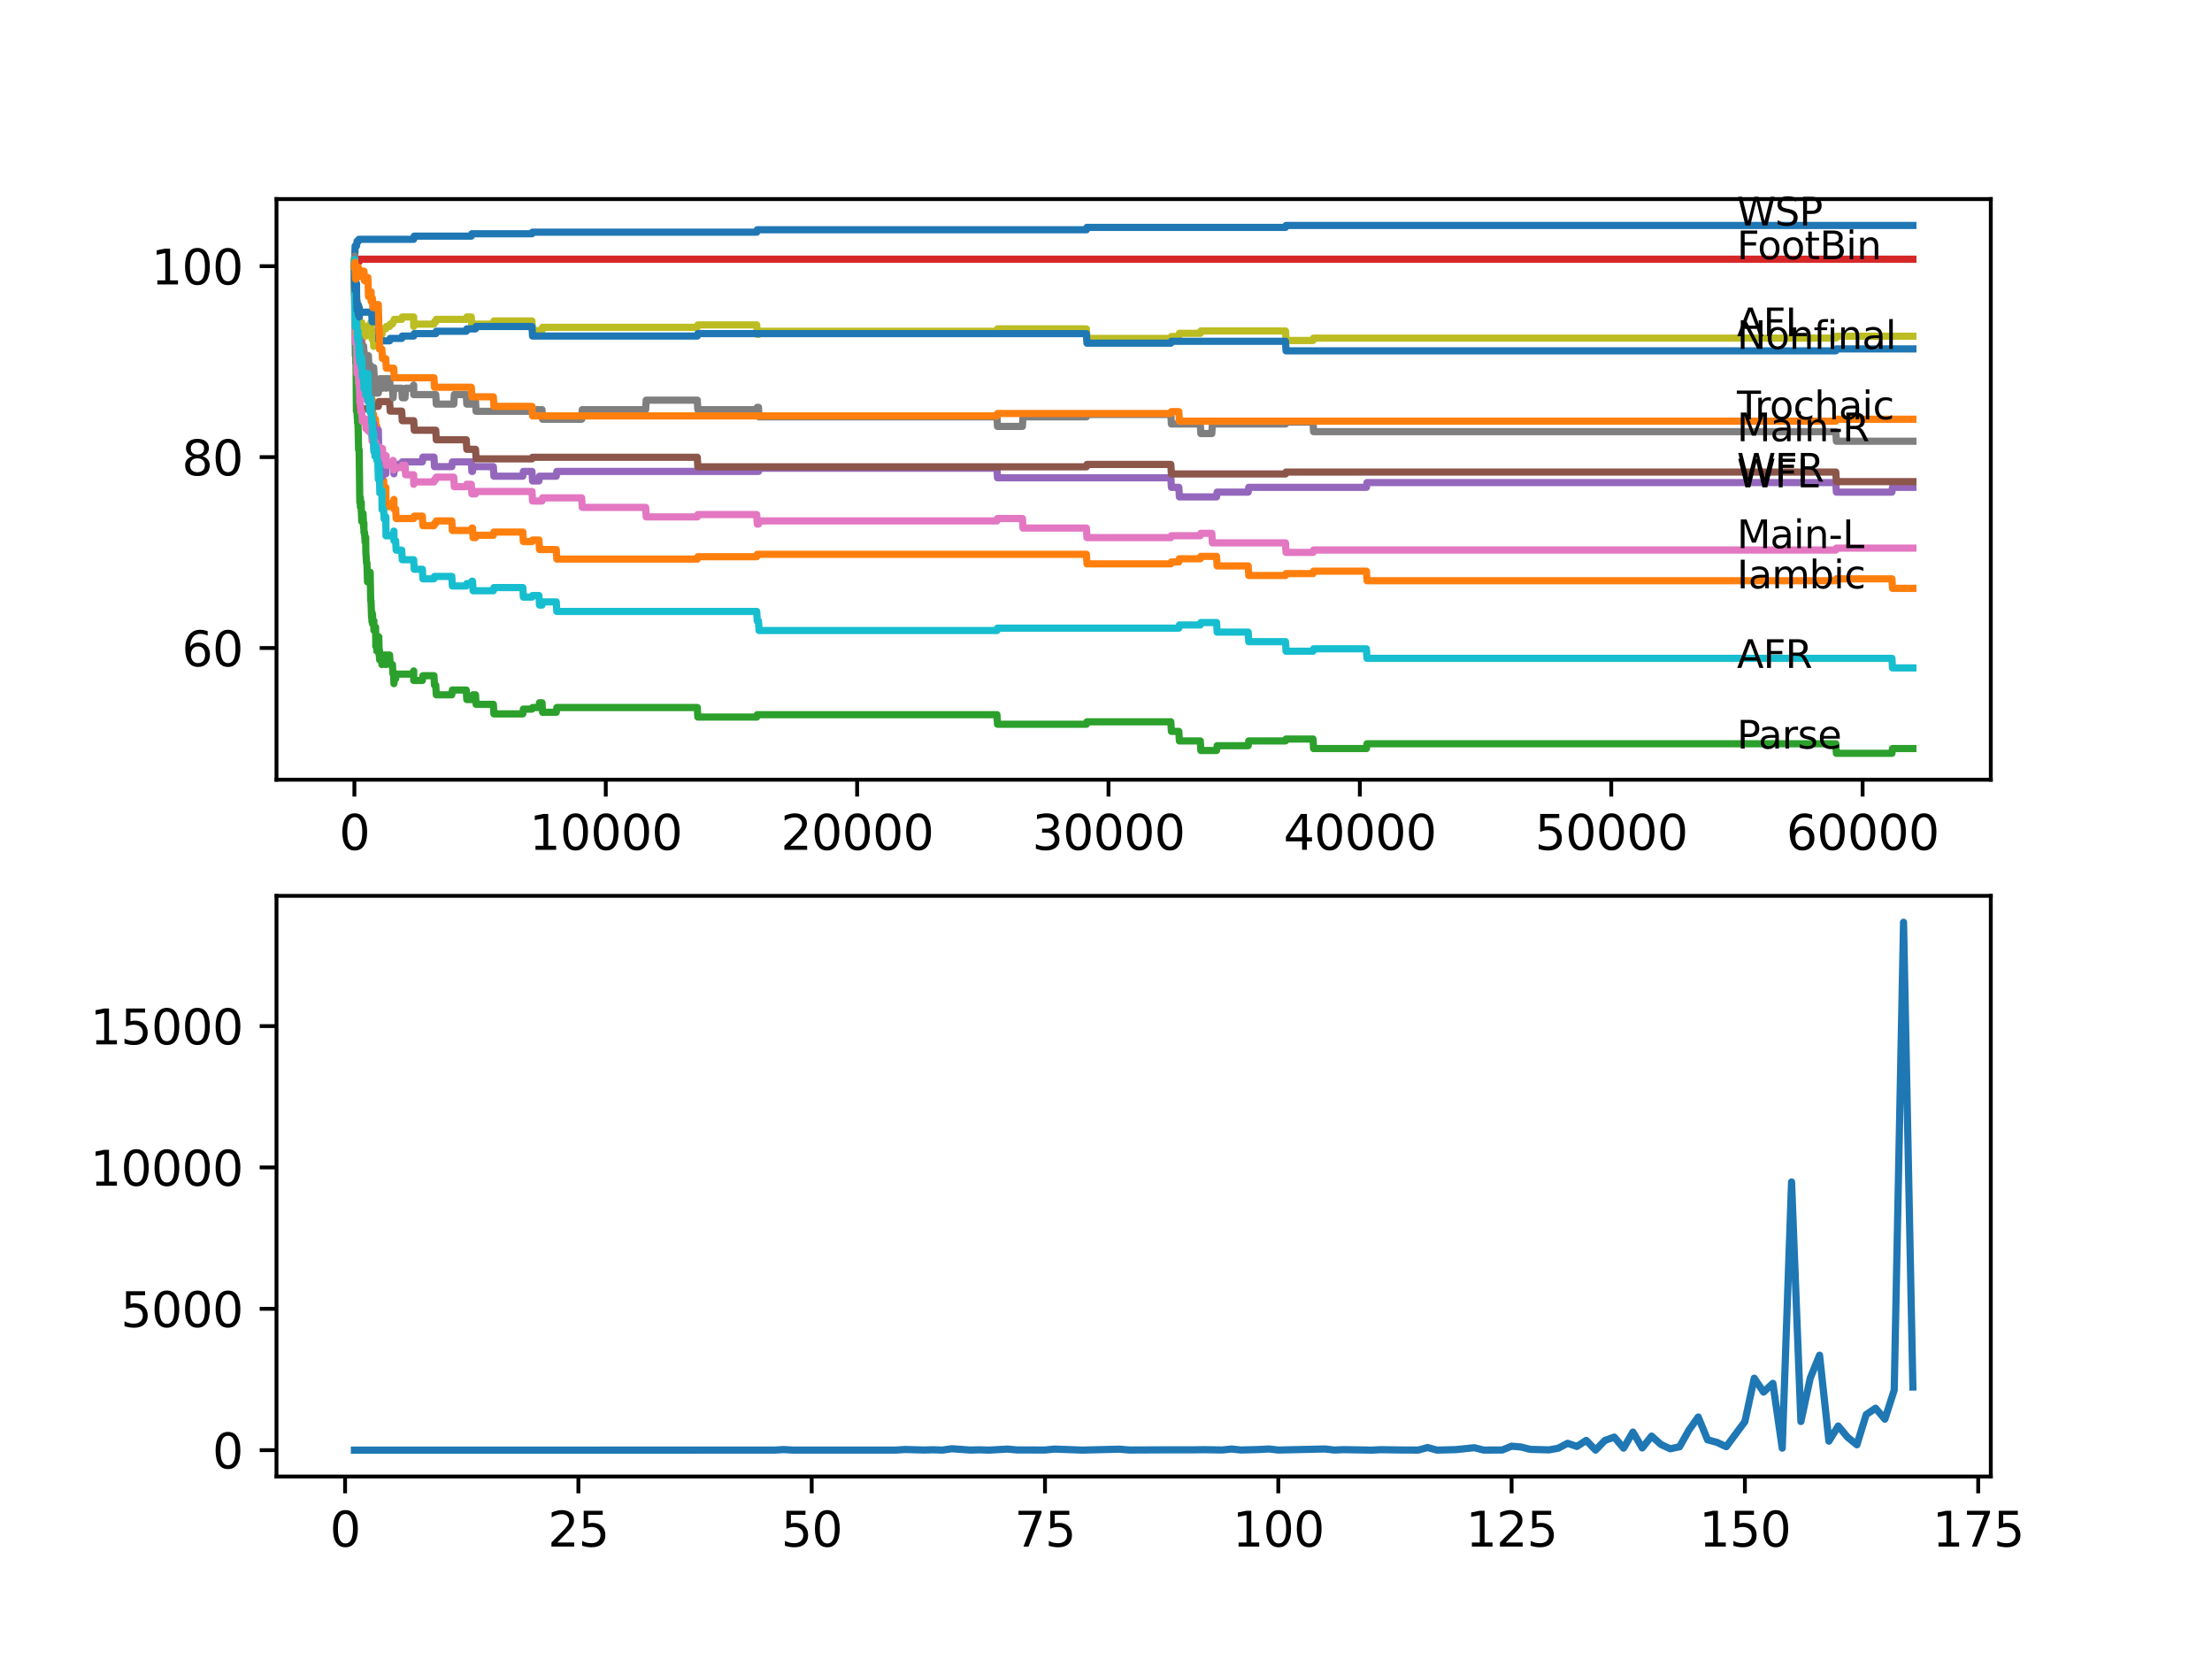 <?xml version="1.0" encoding="utf-8" standalone="no"?>
<!DOCTYPE svg PUBLIC "-//W3C//DTD SVG 1.1//EN"
  "http://www.w3.org/Graphics/SVG/1.1/DTD/svg11.dtd">
<svg xmlns:xlink="http://www.w3.org/1999/xlink" width="460.8pt" height="345.6pt" viewBox="0 0 460.8 345.6" xmlns="http://www.w3.org/2000/svg" version="1.1">
 <defs>
  <style type="text/css">*{stroke-linejoin: round; stroke-linecap: butt}</style>
 </defs>
 <g id="figure_1">
  <g id="patch_1">
   <path d="M 0 345.6 
L 460.8 345.6 
L 460.8 0 
L 0 0 
z
" style="fill: #ffffff"/>
  </g>
  <g id="axes_1">
   <g id="patch_2">
    <path d="M 57.6 162.432 
L 414.72 162.432 
L 414.72 41.472 
L 57.6 41.472 
z
" style="fill: #ffffff"/>
   </g>
   <g id="matplotlib.axis_1">
    <g id="xtick_1">
     <g id="line2d_1">
      <defs>
       <path id="me4c72f4f30" d="M 0 0 
L 0 3.5 
" style="stroke: #000000; stroke-width: 0.8"/>
      </defs>
      <g>
       <use xlink:href="#me4c72f4f30" x="73.827" y="162.432" style="stroke: #000000; stroke-width: 0.8"/>
      </g>
     </g>
     <g id="text_1">
      <!-- 0 -->
      <g transform="translate(70.646 177.03)scale(0.1 -0.1)">
       <defs>
        <path id="DejaVuSans-30" d="M 2034 4250 
Q 1547 4250 1301 3770 
Q 1056 3291 1056 2328 
Q 1056 1369 1301 889 
Q 1547 409 2034 409 
Q 2525 409 2770 889 
Q 3016 1369 3016 2328 
Q 3016 3291 2770 3770 
Q 2525 4250 2034 4250 
z
M 2034 4750 
Q 2819 4750 3233 4129 
Q 3647 3509 3647 2328 
Q 3647 1150 3233 529 
Q 2819 -91 2034 -91 
Q 1250 -91 836 529 
Q 422 1150 422 2328 
Q 422 3509 836 4129 
Q 1250 4750 2034 4750 
z
" transform="scale(0.016)"/>
       </defs>
       <use xlink:href="#DejaVuSans-30"/>
      </g>
     </g>
    </g>
    <g id="xtick_2">
     <g id="line2d_2">
      <g>
       <use xlink:href="#me4c72f4f30" x="126.192" y="162.432" style="stroke: #000000; stroke-width: 0.8"/>
      </g>
     </g>
     <g id="text_2">
      <!-- 10000 -->
      <g transform="translate(110.286 177.03)scale(0.1 -0.1)">
       <defs>
        <path id="DejaVuSans-31" d="M 794 531 
L 1825 531 
L 1825 4091 
L 703 3866 
L 703 4441 
L 1819 4666 
L 2450 4666 
L 2450 531 
L 3481 531 
L 3481 0 
L 794 0 
L 794 531 
z
" transform="scale(0.016)"/>
       </defs>
       <use xlink:href="#DejaVuSans-31"/>
       <use xlink:href="#DejaVuSans-30" x="63.623"/>
       <use xlink:href="#DejaVuSans-30" x="127.246"/>
       <use xlink:href="#DejaVuSans-30" x="190.869"/>
       <use xlink:href="#DejaVuSans-30" x="254.492"/>
      </g>
     </g>
    </g>
    <g id="xtick_3">
     <g id="line2d_3">
      <g>
       <use xlink:href="#me4c72f4f30" x="178.556" y="162.432" style="stroke: #000000; stroke-width: 0.8"/>
      </g>
     </g>
     <g id="text_3">
      <!-- 20000 -->
      <g transform="translate(162.65 177.03)scale(0.1 -0.1)">
       <defs>
        <path id="DejaVuSans-32" d="M 1228 531 
L 3431 531 
L 3431 0 
L 469 0 
L 469 531 
Q 828 903 1448 1529 
Q 2069 2156 2228 2338 
Q 2531 2678 2651 2914 
Q 2772 3150 2772 3378 
Q 2772 3750 2511 3984 
Q 2250 4219 1831 4219 
Q 1534 4219 1204 4116 
Q 875 4013 500 3803 
L 500 4441 
Q 881 4594 1212 4672 
Q 1544 4750 1819 4750 
Q 2544 4750 2975 4387 
Q 3406 4025 3406 3419 
Q 3406 3131 3298 2873 
Q 3191 2616 2906 2266 
Q 2828 2175 2409 1742 
Q 1991 1309 1228 531 
z
" transform="scale(0.016)"/>
       </defs>
       <use xlink:href="#DejaVuSans-32"/>
       <use xlink:href="#DejaVuSans-30" x="63.623"/>
       <use xlink:href="#DejaVuSans-30" x="127.246"/>
       <use xlink:href="#DejaVuSans-30" x="190.869"/>
       <use xlink:href="#DejaVuSans-30" x="254.492"/>
      </g>
     </g>
    </g>
    <g id="xtick_4">
     <g id="line2d_4">
      <g>
       <use xlink:href="#me4c72f4f30" x="230.921" y="162.432" style="stroke: #000000; stroke-width: 0.8"/>
      </g>
     </g>
     <g id="text_4">
      <!-- 30000 -->
      <g transform="translate(215.015 177.03)scale(0.1 -0.1)">
       <defs>
        <path id="DejaVuSans-33" d="M 2597 2516 
Q 3050 2419 3304 2112 
Q 3559 1806 3559 1356 
Q 3559 666 3084 287 
Q 2609 -91 1734 -91 
Q 1441 -91 1130 -33 
Q 819 25 488 141 
L 488 750 
Q 750 597 1062 519 
Q 1375 441 1716 441 
Q 2309 441 2620 675 
Q 2931 909 2931 1356 
Q 2931 1769 2642 2001 
Q 2353 2234 1838 2234 
L 1294 2234 
L 1294 2753 
L 1863 2753 
Q 2328 2753 2575 2939 
Q 2822 3125 2822 3475 
Q 2822 3834 2567 4026 
Q 2313 4219 1838 4219 
Q 1578 4219 1281 4162 
Q 984 4106 628 3988 
L 628 4550 
Q 988 4650 1302 4700 
Q 1616 4750 1894 4750 
Q 2613 4750 3031 4423 
Q 3450 4097 3450 3541 
Q 3450 3153 3228 2886 
Q 3006 2619 2597 2516 
z
" transform="scale(0.016)"/>
       </defs>
       <use xlink:href="#DejaVuSans-33"/>
       <use xlink:href="#DejaVuSans-30" x="63.623"/>
       <use xlink:href="#DejaVuSans-30" x="127.246"/>
       <use xlink:href="#DejaVuSans-30" x="190.869"/>
       <use xlink:href="#DejaVuSans-30" x="254.492"/>
      </g>
     </g>
    </g>
    <g id="xtick_5">
     <g id="line2d_5">
      <g>
       <use xlink:href="#me4c72f4f30" x="283.285" y="162.432" style="stroke: #000000; stroke-width: 0.8"/>
      </g>
     </g>
     <g id="text_5">
      <!-- 40000 -->
      <g transform="translate(267.379 177.03)scale(0.1 -0.1)">
       <defs>
        <path id="DejaVuSans-34" d="M 2419 4116 
L 825 1625 
L 2419 1625 
L 2419 4116 
z
M 2253 4666 
L 3047 4666 
L 3047 1625 
L 3713 1625 
L 3713 1100 
L 3047 1100 
L 3047 0 
L 2419 0 
L 2419 1100 
L 313 1100 
L 313 1709 
L 2253 4666 
z
" transform="scale(0.016)"/>
       </defs>
       <use xlink:href="#DejaVuSans-34"/>
       <use xlink:href="#DejaVuSans-30" x="63.623"/>
       <use xlink:href="#DejaVuSans-30" x="127.246"/>
       <use xlink:href="#DejaVuSans-30" x="190.869"/>
       <use xlink:href="#DejaVuSans-30" x="254.492"/>
      </g>
     </g>
    </g>
    <g id="xtick_6">
     <g id="line2d_6">
      <g>
       <use xlink:href="#me4c72f4f30" x="335.65" y="162.432" style="stroke: #000000; stroke-width: 0.8"/>
      </g>
     </g>
     <g id="text_6">
      <!-- 50000 -->
      <g transform="translate(319.744 177.03)scale(0.1 -0.1)">
       <defs>
        <path id="DejaVuSans-35" d="M 691 4666 
L 3169 4666 
L 3169 4134 
L 1269 4134 
L 1269 2991 
Q 1406 3038 1543 3061 
Q 1681 3084 1819 3084 
Q 2600 3084 3056 2656 
Q 3513 2228 3513 1497 
Q 3513 744 3044 326 
Q 2575 -91 1722 -91 
Q 1428 -91 1123 -41 
Q 819 9 494 109 
L 494 744 
Q 775 591 1075 516 
Q 1375 441 1709 441 
Q 2250 441 2565 725 
Q 2881 1009 2881 1497 
Q 2881 1984 2565 2268 
Q 2250 2553 1709 2553 
Q 1456 2553 1204 2497 
Q 953 2441 691 2322 
L 691 4666 
z
" transform="scale(0.016)"/>
       </defs>
       <use xlink:href="#DejaVuSans-35"/>
       <use xlink:href="#DejaVuSans-30" x="63.623"/>
       <use xlink:href="#DejaVuSans-30" x="127.246"/>
       <use xlink:href="#DejaVuSans-30" x="190.869"/>
       <use xlink:href="#DejaVuSans-30" x="254.492"/>
      </g>
     </g>
    </g>
    <g id="xtick_7">
     <g id="line2d_7">
      <g>
       <use xlink:href="#me4c72f4f30" x="388.014" y="162.432" style="stroke: #000000; stroke-width: 0.8"/>
      </g>
     </g>
     <g id="text_7">
      <!-- 60000 -->
      <g transform="translate(372.108 177.03)scale(0.1 -0.1)">
       <defs>
        <path id="DejaVuSans-36" d="M 2113 2584 
Q 1688 2584 1439 2293 
Q 1191 2003 1191 1497 
Q 1191 994 1439 701 
Q 1688 409 2113 409 
Q 2538 409 2786 701 
Q 3034 994 3034 1497 
Q 3034 2003 2786 2293 
Q 2538 2584 2113 2584 
z
M 3366 4563 
L 3366 3988 
Q 3128 4100 2886 4159 
Q 2644 4219 2406 4219 
Q 1781 4219 1451 3797 
Q 1122 3375 1075 2522 
Q 1259 2794 1537 2939 
Q 1816 3084 2150 3084 
Q 2853 3084 3261 2657 
Q 3669 2231 3669 1497 
Q 3669 778 3244 343 
Q 2819 -91 2113 -91 
Q 1303 -91 875 529 
Q 447 1150 447 2328 
Q 447 3434 972 4092 
Q 1497 4750 2381 4750 
Q 2619 4750 2861 4703 
Q 3103 4656 3366 4563 
z
" transform="scale(0.016)"/>
       </defs>
       <use xlink:href="#DejaVuSans-36"/>
       <use xlink:href="#DejaVuSans-30" x="63.623"/>
       <use xlink:href="#DejaVuSans-30" x="127.246"/>
       <use xlink:href="#DejaVuSans-30" x="190.869"/>
       <use xlink:href="#DejaVuSans-30" x="254.492"/>
      </g>
     </g>
    </g>
   </g>
   <g id="matplotlib.axis_2">
    <g id="ytick_1">
     <g id="line2d_8">
      <defs>
       <path id="m2aaf871d53" d="M 0 0 
L -3.5 0 
" style="stroke: #000000; stroke-width: 0.8"/>
      </defs>
      <g>
       <use xlink:href="#m2aaf871d53" x="57.6" y="134.994" style="stroke: #000000; stroke-width: 0.8"/>
      </g>
     </g>
     <g id="text_8">
      <!-- 60 -->
      <g transform="translate(37.875 138.793)scale(0.1 -0.1)">
       <use xlink:href="#DejaVuSans-36"/>
       <use xlink:href="#DejaVuSans-30" x="63.623"/>
      </g>
     </g>
    </g>
    <g id="ytick_2">
     <g id="line2d_9">
      <g>
       <use xlink:href="#m2aaf871d53" x="57.6" y="95.224" style="stroke: #000000; stroke-width: 0.8"/>
      </g>
     </g>
     <g id="text_9">
      <!-- 80 -->
      <g transform="translate(37.875 99.023)scale(0.1 -0.1)">
       <defs>
        <path id="DejaVuSans-38" d="M 2034 2216 
Q 1584 2216 1326 1975 
Q 1069 1734 1069 1313 
Q 1069 891 1326 650 
Q 1584 409 2034 409 
Q 2484 409 2743 651 
Q 3003 894 3003 1313 
Q 3003 1734 2745 1975 
Q 2488 2216 2034 2216 
z
M 1403 2484 
Q 997 2584 770 2862 
Q 544 3141 544 3541 
Q 544 4100 942 4425 
Q 1341 4750 2034 4750 
Q 2731 4750 3128 4425 
Q 3525 4100 3525 3541 
Q 3525 3141 3298 2862 
Q 3072 2584 2669 2484 
Q 3125 2378 3379 2068 
Q 3634 1759 3634 1313 
Q 3634 634 3220 271 
Q 2806 -91 2034 -91 
Q 1263 -91 848 271 
Q 434 634 434 1313 
Q 434 1759 690 2068 
Q 947 2378 1403 2484 
z
M 1172 3481 
Q 1172 3119 1398 2916 
Q 1625 2713 2034 2713 
Q 2441 2713 2670 2916 
Q 2900 3119 2900 3481 
Q 2900 3844 2670 4047 
Q 2441 4250 2034 4250 
Q 1625 4250 1398 4047 
Q 1172 3844 1172 3481 
z
" transform="scale(0.016)"/>
       </defs>
       <use xlink:href="#DejaVuSans-38"/>
       <use xlink:href="#DejaVuSans-30" x="63.623"/>
      </g>
     </g>
    </g>
    <g id="ytick_3">
     <g id="line2d_10">
      <g>
       <use xlink:href="#m2aaf871d53" x="57.6" y="55.454" style="stroke: #000000; stroke-width: 0.8"/>
      </g>
     </g>
     <g id="text_10">
      <!-- 100 -->
      <g transform="translate(31.512 59.254)scale(0.1 -0.1)">
       <use xlink:href="#DejaVuSans-31"/>
       <use xlink:href="#DejaVuSans-30" x="63.623"/>
       <use xlink:href="#DejaVuSans-30" x="127.246"/>
      </g>
     </g>
    </g>
   </g>
   <g id="line2d_11">
    <path d="M 73.833 55.454 
L 73.985 51.245 
L 74.267 51.245 
L 74.388 50.251 
L 74.66 50.251 
L 74.775 49.853 
L 86.175 49.853 
L 86.29 49.191 
L 98.182 49.191 
L 98.297 48.694 
L 110.823 48.694 
L 110.938 48.362 
L 157.637 48.362 
L 157.752 47.865 
L 226.318 47.865 
L 226.433 47.368 
L 267.791 47.368 
L 267.906 46.97 
L 398.487 46.97 
L 398.487 46.97 
" clip-path="url(#p2787cde328)" style="fill: none; stroke: #1f77b4; stroke-width: 1.5; stroke-linecap: square"/>
   </g>
   <g id="line2d_12">
    <path d="M 73.833 57.443 
L 73.838 57.443 
L 73.843 56.449 
L 73.906 61.519 
L 73.937 59.034 
L 73.969 59.034 
L 74 57.973 
L 74.006 59.962 
L 74.063 59.962 
L 74.178 63.939 
L 74.246 62.282 
L 74.252 64.27 
L 74.283 64.27 
L 74.309 64.27 
L 74.362 63.276 
L 74.367 65.264 
L 74.414 64.767 
L 74.44 64.767 
L 74.487 66.756 
L 74.55 65.761 
L 74.592 65.761 
L 74.686 69.241 
L 74.707 67.75 
L 74.833 67.75 
L 74.938 70.236 
L 74.943 69.738 
L 74.969 69.076 
L 74.974 71.064 
L 75.042 71.064 
L 75.069 71.064 
L 75.184 70.07 
L 75.194 70.07 
L 75.262 72.058 
L 75.304 70.07 
L 75.362 70.07 
L 75.482 74.047 
L 75.634 74.047 
L 75.728 73.053 
L 75.734 75.041 
L 75.739 75.041 
L 75.744 75.041 
L 75.807 74.544 
L 75.812 76.532 
L 75.844 75.87 
L 75.943 75.87 
L 76.058 74.875 
L 76.142 74.875 
L 76.21 77.858 
L 76.252 76.367 
L 76.435 76.367 
L 76.55 75.372 
L 76.639 75.372 
L 76.76 79.349 
L 76.927 79.349 
L 77.043 81.338 
L 77.106 81.338 
L 77.226 79.349 
L 77.315 79.349 
L 77.435 84.321 
L 77.477 84.321 
L 77.566 83.326 
L 77.572 85.315 
L 77.582 85.315 
L 77.613 87.303 
L 77.692 86.309 
L 77.823 86.309 
L 77.886 88.298 
L 77.933 87.303 
L 78.221 87.303 
L 78.336 89.789 
L 78.451 89.789 
L 78.488 88.795 
L 78.493 90.783 
L 78.556 90.783 
L 78.703 90.783 
L 78.823 94.76 
L 78.907 94.76 
L 79.001 93.103 
L 79.006 95.092 
L 79.012 95.092 
L 79.017 95.092 
L 79.132 98.572 
L 79.556 98.572 
L 79.567 98.074 
L 79.572 100.063 
L 79.65 100.063 
L 79.912 100.063 
L 80.027 102.051 
L 80.363 102.051 
L 80.378 101.554 
L 80.41 105.531 
L 80.436 105.531 
L 81.164 105.531 
L 81.279 105.034 
L 81.75 105.034 
L 81.865 104.537 
L 82.012 104.537 
L 82.059 104.04 
L 82.064 106.028 
L 82.106 106.028 
L 82.415 106.028 
L 82.53 108.017 
L 86.18 108.017 
L 86.295 107.52 
L 87.982 107.52 
L 88.097 109.508 
L 90.401 109.508 
L 90.516 109.011 
L 90.773 109.011 
L 90.888 108.514 
L 94.119 108.514 
L 94.234 110.503 
L 98.182 110.503 
L 98.297 110.005 
L 98.434 110.005 
L 98.549 111.994 
L 99.062 111.994 
L 99.177 111.497 
L 102.775 111.497 
L 102.89 110.834 
L 108.912 110.834 
L 109.027 112.822 
L 110.823 112.822 
L 110.938 112.491 
L 112.273 112.491 
L 112.389 114.48 
L 115.881 114.48 
L 115.997 116.468 
L 145.258 116.468 
L 145.373 115.971 
L 157.637 115.971 
L 157.752 115.474 
L 226.318 115.474 
L 226.433 117.462 
L 243.907 117.462 
L 244.023 117.065 
L 245.573 117.065 
L 245.688 116.402 
L 250.044 116.402 
L 250.16 115.905 
L 253.432 115.905 
L 253.548 117.893 
L 260.02 117.893 
L 260.135 119.882 
L 267.791 119.882 
L 267.906 119.484 
L 273.53 119.484 
L 273.645 118.987 
L 284.652 118.987 
L 284.767 120.975 
L 382.432 120.975 
L 382.548 120.578 
L 394.125 120.578 
L 394.241 122.566 
L 398.487 122.566 
L 398.487 122.566 
" clip-path="url(#p2787cde328)" style="fill: none; stroke: #ff7f0e; stroke-width: 1.5; stroke-linecap: square"/>
   </g>
   <g id="line2d_13">
    <path d="M 73.833 54.46 
L 73.838 53.963 
L 73.869 61.254 
L 73.885 59.431 
L 74.032 74.113 
L 74.079 74.113 
L 74.115 73.715 
L 74.121 75.704 
L 74.168 75.704 
L 74.173 75.704 
L 74.246 85.646 
L 74.304 83.658 
L 74.309 83.658 
L 74.424 87.138 
L 74.44 87.138 
L 74.487 86.143 
L 74.493 88.132 
L 74.545 88.132 
L 74.576 88.132 
L 74.702 93.7 
L 74.817 93.7 
L 74.953 104.636 
L 74.969 104.636 
L 75.069 103.642 
L 75.074 105.631 
L 75.194 105.631 
L 75.262 104.636 
L 75.268 106.625 
L 75.288 106.625 
L 75.362 108.613 
L 75.398 106.956 
L 75.634 106.956 
L 75.749 109.939 
L 75.807 109.939 
L 75.812 108.945 
L 75.817 110.933 
L 75.912 110.933 
L 75.943 110.933 
L 76.058 112.922 
L 76.142 112.922 
L 76.179 111.928 
L 76.215 115.242 
L 76.236 115.242 
L 76.351 117.23 
L 76.435 117.23 
L 76.556 121.207 
L 76.639 121.207 
L 76.76 120.213 
L 76.927 120.213 
L 77.043 119.219 
L 77.106 119.219 
L 77.231 125.184 
L 77.289 125.184 
L 77.404 128.664 
L 77.409 128.664 
L 77.477 127.504 
L 77.483 129.493 
L 77.509 129.493 
L 77.566 129.493 
L 77.613 128.001 
L 77.619 129.99 
L 77.671 129.99 
L 77.823 129.99 
L 77.886 129.327 
L 77.891 131.315 
L 77.922 131.315 
L 78.221 131.315 
L 78.242 130.653 
L 78.294 134.63 
L 78.305 134.63 
L 78.31 134.63 
L 78.425 133.635 
L 78.451 133.635 
L 78.488 135.624 
L 78.561 134.63 
L 78.703 134.63 
L 78.823 132.641 
L 78.907 132.641 
L 79.001 136.618 
L 79.022 135.458 
L 79.059 135.458 
L 79.074 137.447 
L 79.169 136.452 
L 79.556 136.452 
L 79.567 138.441 
L 79.666 137.447 
L 79.912 137.447 
L 80.027 136.452 
L 80.363 136.452 
L 80.378 138.441 
L 80.473 136.452 
L 81.164 136.452 
L 81.279 138.441 
L 81.75 138.441 
L 81.865 140.429 
L 82.012 140.429 
L 82.059 142.418 
L 82.122 141.424 
L 82.415 141.424 
L 82.53 140.429 
L 86.175 140.429 
L 86.18 139.766 
L 86.186 141.755 
L 86.275 141.755 
L 87.982 141.755 
L 88.097 140.761 
L 90.401 140.761 
L 90.516 142.749 
L 90.773 142.749 
L 90.888 144.738 
L 94.119 144.738 
L 94.234 143.743 
L 97.13 143.743 
L 97.245 145.732 
L 98.434 145.732 
L 98.549 144.738 
L 99.062 144.738 
L 99.177 146.726 
L 102.775 146.726 
L 102.89 148.715 
L 108.912 148.715 
L 109.027 147.72 
L 110.823 147.72 
L 110.938 147.389 
L 112.273 147.389 
L 112.389 146.395 
L 112.912 146.395 
L 113.028 148.383 
L 115.881 148.383 
L 115.997 147.389 
L 145.258 147.389 
L 145.373 149.378 
L 157.637 149.378 
L 157.752 148.88 
L 207.682 148.88 
L 207.797 150.869 
L 226.318 150.869 
L 226.433 150.372 
L 243.907 150.372 
L 244.023 152.36 
L 245.573 152.36 
L 245.688 154.349 
L 250.044 154.349 
L 250.16 156.337 
L 253.432 156.337 
L 253.548 155.343 
L 260.02 155.343 
L 260.135 154.349 
L 267.791 154.349 
L 267.906 153.951 
L 273.53 153.951 
L 273.645 155.94 
L 284.652 155.94 
L 284.767 154.945 
L 382.432 154.945 
L 382.548 156.934 
L 394.125 156.934 
L 394.241 155.94 
L 398.487 155.94 
L 398.487 155.94 
" clip-path="url(#p2787cde328)" style="fill: none; stroke: #2ca02c; stroke-width: 1.5; stroke-linecap: square"/>
   </g>
   <g id="line2d_14">
    <path d="M 73.833 55.454 
L 73.864 55.454 
L 73.906 53.963 
L 73.911 55.952 
L 73.974 55.289 
L 74.063 55.289 
L 74.184 54.493 
L 74.833 54.493 
L 74.948 53.996 
L 398.487 53.996 
L 398.487 53.996 
" clip-path="url(#p2787cde328)" style="fill: none; stroke: #d62728; stroke-width: 1.5; stroke-linecap: square"/>
   </g>
   <g id="line2d_15">
    <path d="M 73.833 55.454 
L 73.838 55.454 
L 73.896 59.431 
L 73.953 58.934 
L 73.958 58.934 
L 74.074 60.923 
L 74.173 60.923 
L 74.246 66.888 
L 74.294 65.894 
L 74.309 65.894 
L 74.32 67.882 
L 74.419 66.888 
L 74.44 66.888 
L 74.487 65.894 
L 74.493 67.882 
L 74.545 67.882 
L 74.592 67.882 
L 74.712 65.894 
L 74.833 65.894 
L 74.953 70.865 
L 74.969 70.865 
L 75.069 69.871 
L 75.074 71.859 
L 75.194 71.859 
L 75.262 70.865 
L 75.268 72.854 
L 75.288 72.854 
L 75.362 74.842 
L 75.398 73.185 
L 75.634 73.185 
L 75.728 75.174 
L 75.744 74.179 
L 75.807 74.179 
L 75.812 73.185 
L 75.817 75.174 
L 75.912 75.174 
L 75.943 75.174 
L 76.058 77.162 
L 76.142 77.162 
L 76.179 76.168 
L 76.184 78.156 
L 76.236 77.494 
L 76.351 79.482 
L 76.435 79.482 
L 76.556 83.459 
L 76.639 83.459 
L 76.765 81.802 
L 76.927 81.802 
L 77.043 80.808 
L 77.106 80.808 
L 77.226 84.785 
L 77.289 84.785 
L 77.404 88.265 
L 77.409 88.265 
L 77.477 87.105 
L 77.483 89.093 
L 77.509 89.093 
L 77.566 89.093 
L 77.613 87.602 
L 77.619 89.59 
L 77.671 89.59 
L 77.823 89.59 
L 77.886 88.265 
L 77.891 90.253 
L 77.928 90.253 
L 78.006 90.253 
L 78.121 89.59 
L 78.289 89.59 
L 78.31 91.579 
L 78.399 90.584 
L 78.451 90.584 
L 78.488 92.573 
L 78.561 91.579 
L 78.703 91.579 
L 78.818 89.59 
L 78.949 97.544 
L 79.001 97.544 
L 79.059 96.384 
L 79.064 98.373 
L 79.111 97.378 
L 79.556 97.378 
L 79.567 99.367 
L 79.666 97.71 
L 79.912 97.71 
L 80.027 96.716 
L 80.363 96.716 
L 80.378 98.704 
L 80.473 96.716 
L 82.012 96.716 
L 82.059 98.704 
L 82.122 97.71 
L 82.415 97.71 
L 82.53 96.716 
L 83.682 96.716 
L 83.798 96.219 
L 87.982 96.219 
L 88.097 95.224 
L 90.401 95.224 
L 90.516 97.213 
L 94.119 97.213 
L 94.234 96.219 
L 98.182 96.219 
L 98.297 98.207 
L 98.434 98.207 
L 98.549 97.213 
L 102.775 97.213 
L 102.89 99.201 
L 108.912 99.201 
L 109.027 98.207 
L 110.823 98.207 
L 110.938 100.195 
L 112.273 100.195 
L 112.389 99.201 
L 115.881 99.201 
L 115.997 98.207 
L 158.009 98.207 
L 158.124 97.544 
L 207.682 97.544 
L 207.797 99.533 
L 243.907 99.533 
L 244.023 101.521 
L 245.573 101.521 
L 245.688 103.51 
L 253.432 103.51 
L 253.548 102.515 
L 260.02 102.515 
L 260.135 101.521 
L 284.652 101.521 
L 284.767 100.527 
L 382.432 100.527 
L 382.548 102.515 
L 394.125 102.515 
L 394.241 101.521 
L 398.487 101.521 
L 398.487 101.521 
" clip-path="url(#p2787cde328)" style="fill: none; stroke: #9467bd; stroke-width: 1.5; stroke-linecap: square"/>
   </g>
   <g id="line2d_16">
    <path d="M 73.833 55.454 
L 73.843 54.957 
L 73.869 60.923 
L 73.89 60.426 
L 73.901 60.426 
L 73.906 60.094 
L 73.922 66.06 
L 73.969 66.06 
L 74 65.662 
L 74.006 67.651 
L 74.058 67.651 
L 74.063 67.651 
L 74.178 69.639 
L 74.199 69.639 
L 74.267 71.627 
L 74.309 70.633 
L 74.32 70.633 
L 74.435 74.113 
L 74.576 74.113 
L 74.697 77.692 
L 74.817 77.692 
L 74.943 85.149 
L 77.414 85.149 
L 77.53 84.652 
L 78.818 84.652 
L 78.938 83.658 
L 81.164 83.658 
L 81.279 85.646 
L 83.682 85.646 
L 83.798 87.635 
L 86.18 87.635 
L 86.295 89.623 
L 90.773 89.623 
L 90.888 91.612 
L 97.13 91.612 
L 97.245 93.6 
L 99.062 93.6 
L 99.177 95.589 
L 110.823 95.589 
L 110.938 95.257 
L 145.258 95.257 
L 145.373 97.246 
L 226.318 97.246 
L 226.433 96.749 
L 243.907 96.749 
L 244.023 98.737 
L 267.791 98.737 
L 267.906 98.34 
L 382.432 98.34 
L 382.548 100.328 
L 398.487 100.328 
L 398.487 100.328 
" clip-path="url(#p2787cde328)" style="fill: none; stroke: #8c564b; stroke-width: 1.5; stroke-linecap: square"/>
   </g>
   <g id="line2d_17">
    <path d="M 73.833 55.454 
L 73.985 71.362 
L 74 71.362 
L 74.126 69.573 
L 74.184 69.573 
L 74.205 68.413 
L 74.21 70.401 
L 74.267 70.401 
L 74.372 77.858 
L 74.393 77.361 
L 74.576 77.361 
L 74.66 76.367 
L 74.665 78.355 
L 74.676 78.355 
L 74.686 78.355 
L 74.697 77.858 
L 74.702 79.847 
L 74.781 79.847 
L 74.807 79.847 
L 74.922 82.332 
L 74.938 82.332 
L 74.943 81.835 
L 74.948 83.824 
L 75.032 83.824 
L 75.058 83.824 
L 75.173 85.812 
L 75.362 85.812 
L 75.477 87.801 
L 75.744 87.801 
L 75.859 87.303 
L 76.194 87.303 
L 76.21 89.292 
L 76.304 88.795 
L 76.639 88.795 
L 76.713 87.801 
L 76.718 89.789 
L 76.739 89.789 
L 76.744 89.789 
L 76.859 89.126 
L 77.132 89.126 
L 77.247 88.463 
L 77.289 88.463 
L 77.315 90.452 
L 77.399 89.955 
L 77.409 89.955 
L 77.524 91.943 
L 77.566 91.943 
L 77.682 91.446 
L 77.823 91.446 
L 77.849 93.435 
L 77.933 92.772 
L 78.006 92.772 
L 78.121 92.109 
L 78.221 92.109 
L 78.242 94.097 
L 78.331 93.6 
L 79.017 93.6 
L 79.048 93.103 
L 79.053 95.092 
L 79.116 94.595 
L 79.556 94.595 
L 79.677 93.435 
L 79.682 93.435 
L 79.797 95.423 
L 80.363 95.423 
L 80.431 94.926 
L 80.436 96.914 
L 80.457 96.914 
L 81.164 96.914 
L 81.279 96.417 
L 81.75 96.417 
L 81.865 95.92 
L 81.897 95.92 
L 82.012 97.909 
L 82.127 97.412 
L 83.682 97.412 
L 83.798 96.914 
L 84.368 96.914 
L 84.484 98.903 
L 86.175 98.903 
L 86.18 100.891 
L 86.285 100.394 
L 90.401 100.394 
L 90.516 99.897 
L 90.773 99.897 
L 90.888 99.4 
L 94.527 99.4 
L 94.642 101.389 
L 97.13 101.389 
L 97.245 100.891 
L 98.182 100.891 
L 98.297 102.88 
L 99.062 102.88 
L 99.177 102.383 
L 110.823 102.383 
L 110.938 104.371 
L 112.912 104.371 
L 113.028 103.709 
L 121.175 103.709 
L 121.291 105.697 
L 134.502 105.697 
L 134.617 107.685 
L 145.258 107.685 
L 145.373 107.188 
L 157.637 107.188 
L 157.752 109.177 
L 158.009 109.177 
L 158.124 108.514 
L 207.682 108.514 
L 207.797 108.017 
L 212.986 108.017 
L 213.101 110.005 
L 226.318 110.005 
L 226.433 111.994 
L 243.907 111.994 
L 244.023 111.596 
L 250.044 111.596 
L 250.16 111.099 
L 252.443 111.099 
L 252.558 113.088 
L 267.791 113.088 
L 267.906 115.076 
L 273.53 115.076 
L 273.645 114.579 
L 382.432 114.579 
L 382.548 114.181 
L 398.487 114.181 
L 398.487 114.181 
" clip-path="url(#p2787cde328)" style="fill: none; stroke: #e377c2; stroke-width: 1.5; stroke-linecap: square"/>
   </g>
   <g id="line2d_18">
    <path d="M 73.833 55.454 
L 73.906 53.333 
L 73.917 57.31 
L 73.927 59.299 
L 73.974 57.244 
L 74.032 59.233 
L 74.063 59.233 
L 74.189 65.198 
L 74.199 65.198 
L 74.205 67.187 
L 74.304 63.21 
L 74.32 63.21 
L 74.33 65.198 
L 74.367 62.712 
L 74.43 64.701 
L 74.576 64.701 
L 74.697 70.269 
L 74.817 67.286 
L 74.943 74.743 
L 75.074 72.091 
L 75.744 72.091 
L 75.859 74.08 
L 76.21 74.08 
L 76.325 76.068 
L 76.713 76.068 
L 76.744 74.08 
L 76.823 76.068 
L 77.132 76.068 
L 77.247 78.057 
L 77.289 78.057 
L 77.404 77.063 
L 77.414 77.063 
L 77.53 76.566 
L 77.849 76.566 
L 77.964 78.554 
L 78.006 78.554 
L 78.121 80.543 
L 78.221 80.543 
L 78.242 79.88 
L 78.247 81.868 
L 78.32 81.868 
L 78.818 81.868 
L 78.938 80.874 
L 79.048 80.874 
L 79.163 78.885 
L 79.588 78.885 
L 79.682 80.874 
L 79.698 78.885 
L 80.363 78.885 
L 80.431 80.874 
L 80.473 78.885 
L 81.164 78.885 
L 81.279 80.874 
L 81.75 80.874 
L 81.865 82.862 
L 81.897 82.862 
L 82.012 80.874 
L 83.682 80.874 
L 83.798 82.862 
L 84.368 82.862 
L 84.484 80.874 
L 86.175 80.874 
L 86.18 80.211 
L 86.186 82.2 
L 86.275 82.2 
L 90.773 82.2 
L 90.888 84.188 
L 94.527 84.188 
L 94.642 82.2 
L 97.13 82.2 
L 97.245 84.188 
L 98.182 84.188 
L 98.297 83.691 
L 99.062 83.691 
L 99.177 85.68 
L 110.823 85.68 
L 110.938 85.348 
L 112.912 85.348 
L 113.028 87.337 
L 121.175 87.337 
L 121.291 85.348 
L 134.502 85.348 
L 134.617 83.36 
L 145.258 83.36 
L 145.373 85.348 
L 157.637 85.348 
L 157.752 84.851 
L 158.009 84.851 
L 158.124 86.839 
L 207.682 86.839 
L 207.797 88.828 
L 212.986 88.828 
L 213.101 86.839 
L 226.318 86.839 
L 226.433 86.342 
L 243.907 86.342 
L 244.023 88.331 
L 250.044 88.331 
L 250.16 90.319 
L 252.443 90.319 
L 252.558 88.331 
L 267.791 88.331 
L 267.906 87.933 
L 273.53 87.933 
L 273.645 89.922 
L 382.432 89.922 
L 382.548 91.91 
L 398.487 91.91 
L 398.487 91.91 
" clip-path="url(#p2787cde328)" style="fill: none; stroke: #7f7f7f; stroke-width: 1.5; stroke-linecap: square"/>
   </g>
   <g id="line2d_19">
    <path d="M 73.833 54.46 
L 73.974 67.319 
L 73.995 67.319 
L 74.121 64.867 
L 74.184 64.867 
L 74.205 63.707 
L 74.21 65.695 
L 74.267 65.695 
L 74.32 69.672 
L 74.383 68.678 
L 74.576 68.678 
L 74.66 67.684 
L 74.665 69.672 
L 74.676 69.672 
L 74.686 69.672 
L 74.801 69.175 
L 74.817 69.175 
L 74.948 67.187 
L 75.362 67.187 
L 75.477 69.175 
L 75.744 69.175 
L 75.864 68.015 
L 76.194 68.015 
L 76.21 70.004 
L 76.304 69.506 
L 76.639 69.506 
L 76.765 67.849 
L 77.132 67.849 
L 77.247 67.187 
L 77.289 67.187 
L 77.315 69.175 
L 77.399 68.678 
L 77.409 68.678 
L 77.524 70.666 
L 77.566 70.666 
L 77.682 70.169 
L 77.823 70.169 
L 77.849 72.158 
L 77.933 71.495 
L 78.006 71.495 
L 78.121 70.832 
L 78.242 70.832 
L 78.357 70.335 
L 78.818 70.335 
L 78.944 68.678 
L 79.001 68.678 
L 79.017 70.666 
L 79.111 69.672 
L 79.556 69.672 
L 79.677 68.512 
L 80.363 68.512 
L 80.478 68.015 
L 81.164 68.015 
L 81.279 67.518 
L 81.75 67.518 
L 81.865 67.021 
L 82.012 67.021 
L 82.127 66.524 
L 83.682 66.524 
L 83.798 66.027 
L 86.175 66.027 
L 86.18 68.015 
L 86.285 67.518 
L 90.401 67.518 
L 90.516 67.021 
L 90.773 67.021 
L 90.888 66.524 
L 97.13 66.524 
L 97.245 66.027 
L 98.182 66.027 
L 98.297 68.015 
L 99.062 68.015 
L 99.177 67.518 
L 102.775 67.518 
L 102.89 66.855 
L 110.823 66.855 
L 110.938 68.844 
L 112.912 68.844 
L 113.028 68.181 
L 145.258 68.181 
L 145.373 67.684 
L 157.637 67.684 
L 157.752 69.672 
L 158.009 69.672 
L 158.124 69.009 
L 207.682 69.009 
L 207.797 68.512 
L 226.318 68.512 
L 226.433 70.501 
L 243.907 70.501 
L 244.023 70.103 
L 245.573 70.103 
L 245.688 69.44 
L 250.044 69.44 
L 250.16 68.943 
L 267.791 68.943 
L 267.906 70.932 
L 273.53 70.932 
L 273.645 70.434 
L 382.432 70.434 
L 382.548 70.037 
L 398.487 70.037 
L 398.487 70.037 
" clip-path="url(#p2787cde328)" style="fill: none; stroke: #bcbd22; stroke-width: 1.5; stroke-linecap: square"/>
   </g>
   <g id="line2d_20">
    <path d="M 73.833 55.454 
L 73.838 55.454 
L 73.854 54.062 
L 73.901 63.11 
L 73.906 62.779 
L 73.995 68.081 
L 74.026 67.419 
L 74.063 67.419 
L 74.22 63.64 
L 74.246 63.64 
L 74.367 68.612 
L 74.44 68.612 
L 74.487 70.6 
L 74.55 69.606 
L 74.576 69.606 
L 74.592 69.109 
L 74.597 71.097 
L 74.681 70.202 
L 74.801 74.179 
L 74.828 74.179 
L 74.927 72.191 
L 74.938 74.179 
L 74.943 74.179 
L 74.969 73.517 
L 74.974 75.505 
L 75.042 75.505 
L 75.069 75.505 
L 75.184 74.511 
L 75.194 74.511 
L 75.262 76.499 
L 75.304 74.511 
L 75.362 74.511 
L 75.482 78.488 
L 75.634 78.488 
L 75.728 77.494 
L 75.734 79.482 
L 75.739 79.482 
L 75.744 79.482 
L 75.807 78.985 
L 75.812 80.973 
L 75.844 80.311 
L 75.943 80.311 
L 76.058 79.316 
L 76.142 79.316 
L 76.21 82.299 
L 76.252 80.808 
L 76.435 80.808 
L 76.561 77.825 
L 76.639 77.825 
L 76.765 83.79 
L 76.927 83.79 
L 77.043 85.779 
L 77.106 85.779 
L 77.226 83.128 
L 77.315 83.128 
L 77.435 88.099 
L 77.477 88.099 
L 77.566 87.105 
L 77.572 89.093 
L 77.582 89.093 
L 77.613 91.082 
L 77.692 90.087 
L 77.823 90.087 
L 77.886 94.064 
L 77.938 93.07 
L 78.006 93.07 
L 78.121 95.059 
L 78.221 95.059 
L 78.31 92.904 
L 78.331 94.893 
L 78.451 94.893 
L 78.488 93.899 
L 78.493 95.887 
L 78.556 95.887 
L 78.703 95.887 
L 78.818 99.864 
L 78.954 97.213 
L 79.001 97.213 
L 79.122 102.681 
L 79.556 102.681 
L 79.567 102.184 
L 79.593 106.161 
L 79.629 106.161 
L 79.912 106.161 
L 80.027 108.149 
L 80.363 108.149 
L 80.378 107.652 
L 80.41 111.629 
L 80.436 111.629 
L 81.75 111.629 
L 81.865 111.132 
L 82.012 111.132 
L 82.059 110.635 
L 82.064 112.624 
L 82.106 112.624 
L 82.415 112.624 
L 82.53 114.612 
L 83.682 114.612 
L 83.798 116.601 
L 86.175 116.601 
L 86.29 118.589 
L 87.982 118.589 
L 88.097 120.578 
L 90.401 120.578 
L 90.516 120.08 
L 94.119 120.08 
L 94.234 122.069 
L 97.13 122.069 
L 97.245 121.572 
L 98.182 121.572 
L 98.297 121.075 
L 98.434 121.075 
L 98.549 123.063 
L 102.775 123.063 
L 102.89 122.4 
L 108.912 122.4 
L 109.027 124.389 
L 110.823 124.389 
L 110.938 124.057 
L 112.273 124.057 
L 112.389 126.046 
L 112.912 126.046 
L 113.028 125.383 
L 115.881 125.383 
L 115.997 127.372 
L 157.637 127.372 
L 157.752 129.36 
L 158.009 129.36 
L 158.124 131.349 
L 207.682 131.349 
L 207.797 130.851 
L 245.573 130.851 
L 245.688 130.189 
L 250.044 130.189 
L 250.16 129.691 
L 253.432 129.691 
L 253.548 131.68 
L 260.02 131.68 
L 260.135 133.668 
L 267.791 133.668 
L 267.906 135.657 
L 273.53 135.657 
L 273.645 135.16 
L 284.652 135.16 
L 284.767 137.148 
L 394.125 137.148 
L 394.241 139.137 
L 398.487 139.137 
L 398.487 139.137 
" clip-path="url(#p2787cde328)" style="fill: none; stroke: #17becf; stroke-width: 1.5; stroke-linecap: square"/>
   </g>
   <g id="line2d_21">
    <path d="M 73.833 55.454 
L 73.906 59.962 
L 73.948 58.47 
L 73.969 58.47 
L 74 60.459 
L 74.079 59.564 
L 74.199 59.564 
L 74.267 59.067 
L 74.273 61.055 
L 74.278 61.055 
L 74.372 64.535 
L 74.393 64.038 
L 74.576 64.038 
L 74.66 63.541 
L 74.665 65.529 
L 74.671 65.529 
L 74.686 65.529 
L 74.801 65.032 
L 74.817 65.032 
L 74.833 64.038 
L 74.838 66.027 
L 74.922 65.529 
L 74.938 65.529 
L 75.053 65.032 
L 77.414 65.032 
L 77.53 67.021 
L 78.818 67.021 
L 78.938 70.998 
L 81.164 70.998 
L 81.279 70.501 
L 83.682 70.501 
L 83.798 70.004 
L 86.18 70.004 
L 86.295 69.506 
L 90.773 69.506 
L 90.888 69.009 
L 97.13 69.009 
L 97.245 68.512 
L 99.062 68.512 
L 99.177 68.015 
L 110.823 68.015 
L 110.938 70.004 
L 145.258 70.004 
L 145.373 69.506 
L 226.318 69.506 
L 226.433 71.495 
L 243.907 71.495 
L 244.023 71.097 
L 267.791 71.097 
L 267.906 73.086 
L 382.432 73.086 
L 382.548 72.688 
L 398.487 72.688 
L 398.487 72.688 
" clip-path="url(#p2787cde328)" style="fill: none; stroke: #1f77b4; stroke-width: 1.5; stroke-linecap: square"/>
   </g>
   <g id="line2d_22">
    <path d="M 73.833 55.454 
L 73.843 55.454 
L 73.964 54.659 
L 73.969 54.659 
L 74.084 58.139 
L 74.115 58.139 
L 74.252 55.653 
L 74.66 55.653 
L 74.775 57.642 
L 74.817 57.642 
L 74.932 57.145 
L 75.362 57.145 
L 75.477 56.482 
L 75.812 56.482 
L 75.927 58.47 
L 76.194 58.47 
L 76.31 57.807 
L 76.639 57.807 
L 76.76 61.784 
L 77.289 61.784 
L 77.315 60.79 
L 77.32 62.779 
L 77.394 62.779 
L 77.409 62.779 
L 77.524 62.116 
L 77.566 62.116 
L 77.682 64.104 
L 77.823 64.104 
L 77.938 63.442 
L 78.818 63.442 
L 78.944 69.407 
L 79.001 69.407 
L 79.017 68.744 
L 79.064 72.721 
L 79.085 72.721 
L 79.556 72.721 
L 79.671 74.71 
L 80.363 74.71 
L 80.478 76.698 
L 82.012 76.698 
L 82.127 78.687 
L 90.401 78.687 
L 90.516 80.675 
L 98.182 80.675 
L 98.297 82.664 
L 102.775 82.664 
L 102.89 84.652 
L 110.823 84.652 
L 110.938 86.641 
L 207.682 86.641 
L 207.797 86.143 
L 243.907 86.143 
L 244.023 85.746 
L 245.573 85.746 
L 245.688 87.734 
L 382.432 87.734 
L 382.548 87.337 
L 398.487 87.337 
L 398.487 87.337 
" clip-path="url(#p2787cde328)" style="fill: none; stroke: #ff7f0e; stroke-width: 1.5; stroke-linecap: square"/>
   </g>
   <g id="patch_3">
    <path d="M 57.6 162.432 
L 57.6 41.472 
" style="fill: none; stroke: #000000; stroke-width: 0.8; stroke-linejoin: miter; stroke-linecap: square"/>
   </g>
   <g id="patch_4">
    <path d="M 414.72 162.432 
L 414.72 41.472 
" style="fill: none; stroke: #000000; stroke-width: 0.8; stroke-linejoin: miter; stroke-linecap: square"/>
   </g>
   <g id="patch_5">
    <path d="M 57.6 162.432 
L 414.72 162.432 
" style="fill: none; stroke: #000000; stroke-width: 0.8; stroke-linejoin: miter; stroke-linecap: square"/>
   </g>
   <g id="patch_6">
    <path d="M 57.6 41.472 
L 414.72 41.472 
" style="fill: none; stroke: #000000; stroke-width: 0.8; stroke-linejoin: miter; stroke-linecap: square"/>
   </g>
   <g id="text_11">
    <!-- WSP -->
    <g transform="translate(361.832 46.97)scale(0.08 -0.08)">
     <defs>
      <path id="DejaVuSans-57" d="M 213 4666 
L 850 4666 
L 1831 722 
L 2809 4666 
L 3519 4666 
L 4500 722 
L 5478 4666 
L 6119 4666 
L 4947 0 
L 4153 0 
L 3169 4050 
L 2175 0 
L 1381 0 
L 213 4666 
z
" transform="scale(0.016)"/>
      <path id="DejaVuSans-53" d="M 3425 4513 
L 3425 3897 
Q 3066 4069 2747 4153 
Q 2428 4238 2131 4238 
Q 1616 4238 1336 4038 
Q 1056 3838 1056 3469 
Q 1056 3159 1242 3001 
Q 1428 2844 1947 2747 
L 2328 2669 
Q 3034 2534 3370 2195 
Q 3706 1856 3706 1288 
Q 3706 609 3251 259 
Q 2797 -91 1919 -91 
Q 1588 -91 1214 -16 
Q 841 59 441 206 
L 441 856 
Q 825 641 1194 531 
Q 1563 422 1919 422 
Q 2459 422 2753 634 
Q 3047 847 3047 1241 
Q 3047 1584 2836 1778 
Q 2625 1972 2144 2069 
L 1759 2144 
Q 1053 2284 737 2584 
Q 422 2884 422 3419 
Q 422 4038 858 4394 
Q 1294 4750 2059 4750 
Q 2388 4750 2728 4690 
Q 3069 4631 3425 4513 
z
" transform="scale(0.016)"/>
      <path id="DejaVuSans-50" d="M 1259 4147 
L 1259 2394 
L 2053 2394 
Q 2494 2394 2734 2622 
Q 2975 2850 2975 3272 
Q 2975 3691 2734 3919 
Q 2494 4147 2053 4147 
L 1259 4147 
z
M 628 4666 
L 2053 4666 
Q 2838 4666 3239 4311 
Q 3641 3956 3641 3272 
Q 3641 2581 3239 2228 
Q 2838 1875 2053 1875 
L 1259 1875 
L 1259 0 
L 628 0 
L 628 4666 
z
" transform="scale(0.016)"/>
     </defs>
     <use xlink:href="#DejaVuSans-57"/>
     <use xlink:href="#DejaVuSans-53" x="98.877"/>
     <use xlink:href="#DejaVuSans-50" x="162.354"/>
    </g>
   </g>
   <g id="text_12">
    <!-- Iambic -->
    <g transform="translate(361.832 122.566)scale(0.08 -0.08)">
     <defs>
      <path id="DejaVuSans-49" d="M 628 4666 
L 1259 4666 
L 1259 0 
L 628 0 
L 628 4666 
z
" transform="scale(0.016)"/>
      <path id="DejaVuSans-61" d="M 2194 1759 
Q 1497 1759 1228 1600 
Q 959 1441 959 1056 
Q 959 750 1161 570 
Q 1363 391 1709 391 
Q 2188 391 2477 730 
Q 2766 1069 2766 1631 
L 2766 1759 
L 2194 1759 
z
M 3341 1997 
L 3341 0 
L 2766 0 
L 2766 531 
Q 2569 213 2275 61 
Q 1981 -91 1556 -91 
Q 1019 -91 701 211 
Q 384 513 384 1019 
Q 384 1609 779 1909 
Q 1175 2209 1959 2209 
L 2766 2209 
L 2766 2266 
Q 2766 2663 2505 2880 
Q 2244 3097 1772 3097 
Q 1472 3097 1187 3025 
Q 903 2953 641 2809 
L 641 3341 
Q 956 3463 1253 3523 
Q 1550 3584 1831 3584 
Q 2591 3584 2966 3190 
Q 3341 2797 3341 1997 
z
" transform="scale(0.016)"/>
      <path id="DejaVuSans-6d" d="M 3328 2828 
Q 3544 3216 3844 3400 
Q 4144 3584 4550 3584 
Q 5097 3584 5394 3201 
Q 5691 2819 5691 2113 
L 5691 0 
L 5113 0 
L 5113 2094 
Q 5113 2597 4934 2840 
Q 4756 3084 4391 3084 
Q 3944 3084 3684 2787 
Q 3425 2491 3425 1978 
L 3425 0 
L 2847 0 
L 2847 2094 
Q 2847 2600 2669 2842 
Q 2491 3084 2119 3084 
Q 1678 3084 1418 2786 
Q 1159 2488 1159 1978 
L 1159 0 
L 581 0 
L 581 3500 
L 1159 3500 
L 1159 2956 
Q 1356 3278 1631 3431 
Q 1906 3584 2284 3584 
Q 2666 3584 2933 3390 
Q 3200 3197 3328 2828 
z
" transform="scale(0.016)"/>
      <path id="DejaVuSans-62" d="M 3116 1747 
Q 3116 2381 2855 2742 
Q 2594 3103 2138 3103 
Q 1681 3103 1420 2742 
Q 1159 2381 1159 1747 
Q 1159 1113 1420 752 
Q 1681 391 2138 391 
Q 2594 391 2855 752 
Q 3116 1113 3116 1747 
z
M 1159 2969 
Q 1341 3281 1617 3432 
Q 1894 3584 2278 3584 
Q 2916 3584 3314 3078 
Q 3713 2572 3713 1747 
Q 3713 922 3314 415 
Q 2916 -91 2278 -91 
Q 1894 -91 1617 61 
Q 1341 213 1159 525 
L 1159 0 
L 581 0 
L 581 4863 
L 1159 4863 
L 1159 2969 
z
" transform="scale(0.016)"/>
      <path id="DejaVuSans-69" d="M 603 3500 
L 1178 3500 
L 1178 0 
L 603 0 
L 603 3500 
z
M 603 4863 
L 1178 4863 
L 1178 4134 
L 603 4134 
L 603 4863 
z
" transform="scale(0.016)"/>
      <path id="DejaVuSans-63" d="M 3122 3366 
L 3122 2828 
Q 2878 2963 2633 3030 
Q 2388 3097 2138 3097 
Q 1578 3097 1268 2742 
Q 959 2388 959 1747 
Q 959 1106 1268 751 
Q 1578 397 2138 397 
Q 2388 397 2633 464 
Q 2878 531 3122 666 
L 3122 134 
Q 2881 22 2623 -34 
Q 2366 -91 2075 -91 
Q 1284 -91 818 406 
Q 353 903 353 1747 
Q 353 2603 823 3093 
Q 1294 3584 2113 3584 
Q 2378 3584 2631 3529 
Q 2884 3475 3122 3366 
z
" transform="scale(0.016)"/>
     </defs>
     <use xlink:href="#DejaVuSans-49"/>
     <use xlink:href="#DejaVuSans-61" x="29.492"/>
     <use xlink:href="#DejaVuSans-6d" x="90.771"/>
     <use xlink:href="#DejaVuSans-62" x="188.184"/>
     <use xlink:href="#DejaVuSans-69" x="251.66"/>
     <use xlink:href="#DejaVuSans-63" x="279.443"/>
    </g>
   </g>
   <g id="text_13">
    <!-- Parse -->
    <g transform="translate(361.832 155.94)scale(0.08 -0.08)">
     <defs>
      <path id="DejaVuSans-72" d="M 2631 2963 
Q 2534 3019 2420 3045 
Q 2306 3072 2169 3072 
Q 1681 3072 1420 2755 
Q 1159 2438 1159 1844 
L 1159 0 
L 581 0 
L 581 3500 
L 1159 3500 
L 1159 2956 
Q 1341 3275 1631 3429 
Q 1922 3584 2338 3584 
Q 2397 3584 2469 3576 
Q 2541 3569 2628 3553 
L 2631 2963 
z
" transform="scale(0.016)"/>
      <path id="DejaVuSans-73" d="M 2834 3397 
L 2834 2853 
Q 2591 2978 2328 3040 
Q 2066 3103 1784 3103 
Q 1356 3103 1142 2972 
Q 928 2841 928 2578 
Q 928 2378 1081 2264 
Q 1234 2150 1697 2047 
L 1894 2003 
Q 2506 1872 2764 1633 
Q 3022 1394 3022 966 
Q 3022 478 2636 193 
Q 2250 -91 1575 -91 
Q 1294 -91 989 -36 
Q 684 19 347 128 
L 347 722 
Q 666 556 975 473 
Q 1284 391 1588 391 
Q 1994 391 2212 530 
Q 2431 669 2431 922 
Q 2431 1156 2273 1281 
Q 2116 1406 1581 1522 
L 1381 1569 
Q 847 1681 609 1914 
Q 372 2147 372 2553 
Q 372 3047 722 3315 
Q 1072 3584 1716 3584 
Q 2034 3584 2315 3537 
Q 2597 3491 2834 3397 
z
" transform="scale(0.016)"/>
      <path id="DejaVuSans-65" d="M 3597 1894 
L 3597 1613 
L 953 1613 
Q 991 1019 1311 708 
Q 1631 397 2203 397 
Q 2534 397 2845 478 
Q 3156 559 3463 722 
L 3463 178 
Q 3153 47 2828 -22 
Q 2503 -91 2169 -91 
Q 1331 -91 842 396 
Q 353 884 353 1716 
Q 353 2575 817 3079 
Q 1281 3584 2069 3584 
Q 2775 3584 3186 3129 
Q 3597 2675 3597 1894 
z
M 3022 2063 
Q 3016 2534 2758 2815 
Q 2500 3097 2075 3097 
Q 1594 3097 1305 2825 
Q 1016 2553 972 2059 
L 3022 2063 
z
" transform="scale(0.016)"/>
     </defs>
     <use xlink:href="#DejaVuSans-50"/>
     <use xlink:href="#DejaVuSans-61" x="55.803"/>
     <use xlink:href="#DejaVuSans-72" x="117.082"/>
     <use xlink:href="#DejaVuSans-73" x="158.195"/>
     <use xlink:href="#DejaVuSans-65" x="210.295"/>
    </g>
   </g>
   <g id="text_14">
    <!-- FootBin -->
    <g transform="translate(361.832 53.996)scale(0.08 -0.08)">
     <defs>
      <path id="DejaVuSans-46" d="M 628 4666 
L 3309 4666 
L 3309 4134 
L 1259 4134 
L 1259 2759 
L 3109 2759 
L 3109 2228 
L 1259 2228 
L 1259 0 
L 628 0 
L 628 4666 
z
" transform="scale(0.016)"/>
      <path id="DejaVuSans-6f" d="M 1959 3097 
Q 1497 3097 1228 2736 
Q 959 2375 959 1747 
Q 959 1119 1226 758 
Q 1494 397 1959 397 
Q 2419 397 2687 759 
Q 2956 1122 2956 1747 
Q 2956 2369 2687 2733 
Q 2419 3097 1959 3097 
z
M 1959 3584 
Q 2709 3584 3137 3096 
Q 3566 2609 3566 1747 
Q 3566 888 3137 398 
Q 2709 -91 1959 -91 
Q 1206 -91 779 398 
Q 353 888 353 1747 
Q 353 2609 779 3096 
Q 1206 3584 1959 3584 
z
" transform="scale(0.016)"/>
      <path id="DejaVuSans-74" d="M 1172 4494 
L 1172 3500 
L 2356 3500 
L 2356 3053 
L 1172 3053 
L 1172 1153 
Q 1172 725 1289 603 
Q 1406 481 1766 481 
L 2356 481 
L 2356 0 
L 1766 0 
Q 1100 0 847 248 
Q 594 497 594 1153 
L 594 3053 
L 172 3053 
L 172 3500 
L 594 3500 
L 594 4494 
L 1172 4494 
z
" transform="scale(0.016)"/>
      <path id="DejaVuSans-42" d="M 1259 2228 
L 1259 519 
L 2272 519 
Q 2781 519 3026 730 
Q 3272 941 3272 1375 
Q 3272 1813 3026 2020 
Q 2781 2228 2272 2228 
L 1259 2228 
z
M 1259 4147 
L 1259 2741 
L 2194 2741 
Q 2656 2741 2882 2914 
Q 3109 3088 3109 3444 
Q 3109 3797 2882 3972 
Q 2656 4147 2194 4147 
L 1259 4147 
z
M 628 4666 
L 2241 4666 
Q 2963 4666 3353 4366 
Q 3744 4066 3744 3513 
Q 3744 3084 3544 2831 
Q 3344 2578 2956 2516 
Q 3422 2416 3680 2098 
Q 3938 1781 3938 1306 
Q 3938 681 3513 340 
Q 3088 0 2303 0 
L 628 0 
L 628 4666 
z
" transform="scale(0.016)"/>
      <path id="DejaVuSans-6e" d="M 3513 2113 
L 3513 0 
L 2938 0 
L 2938 2094 
Q 2938 2591 2744 2837 
Q 2550 3084 2163 3084 
Q 1697 3084 1428 2787 
Q 1159 2491 1159 1978 
L 1159 0 
L 581 0 
L 581 3500 
L 1159 3500 
L 1159 2956 
Q 1366 3272 1645 3428 
Q 1925 3584 2291 3584 
Q 2894 3584 3203 3211 
Q 3513 2838 3513 2113 
z
" transform="scale(0.016)"/>
     </defs>
     <use xlink:href="#DejaVuSans-46"/>
     <use xlink:href="#DejaVuSans-6f" x="53.895"/>
     <use xlink:href="#DejaVuSans-6f" x="115.076"/>
     <use xlink:href="#DejaVuSans-74" x="176.258"/>
     <use xlink:href="#DejaVuSans-42" x="215.467"/>
     <use xlink:href="#DejaVuSans-69" x="284.07"/>
     <use xlink:href="#DejaVuSans-6e" x="311.854"/>
    </g>
   </g>
   <g id="text_15">
    <!-- WFL -->
    <g transform="translate(361.832 101.521)scale(0.08 -0.08)">
     <defs>
      <path id="DejaVuSans-4c" d="M 628 4666 
L 1259 4666 
L 1259 531 
L 3531 531 
L 3531 0 
L 628 0 
L 628 4666 
z
" transform="scale(0.016)"/>
     </defs>
     <use xlink:href="#DejaVuSans-57"/>
     <use xlink:href="#DejaVuSans-46" x="98.877"/>
     <use xlink:href="#DejaVuSans-4c" x="156.396"/>
    </g>
   </g>
   <g id="text_16">
    <!-- WFR -->
    <g transform="translate(361.832 100.328)scale(0.08 -0.08)">
     <defs>
      <path id="DejaVuSans-52" d="M 2841 2188 
Q 3044 2119 3236 1894 
Q 3428 1669 3622 1275 
L 4263 0 
L 3584 0 
L 2988 1197 
Q 2756 1666 2539 1819 
Q 2322 1972 1947 1972 
L 1259 1972 
L 1259 0 
L 628 0 
L 628 4666 
L 2053 4666 
Q 2853 4666 3247 4331 
Q 3641 3997 3641 3322 
Q 3641 2881 3436 2590 
Q 3231 2300 2841 2188 
z
M 1259 4147 
L 1259 2491 
L 2053 2491 
Q 2509 2491 2742 2702 
Q 2975 2913 2975 3322 
Q 2975 3731 2742 3939 
Q 2509 4147 2053 4147 
L 1259 4147 
z
" transform="scale(0.016)"/>
     </defs>
     <use xlink:href="#DejaVuSans-57"/>
     <use xlink:href="#DejaVuSans-46" x="98.877"/>
     <use xlink:href="#DejaVuSans-52" x="156.396"/>
    </g>
   </g>
   <g id="text_17">
    <!-- Main-L -->
    <g transform="translate(361.832 114.181)scale(0.08 -0.08)">
     <defs>
      <path id="DejaVuSans-4d" d="M 628 4666 
L 1569 4666 
L 2759 1491 
L 3956 4666 
L 4897 4666 
L 4897 0 
L 4281 0 
L 4281 4097 
L 3078 897 
L 2444 897 
L 1241 4097 
L 1241 0 
L 628 0 
L 628 4666 
z
" transform="scale(0.016)"/>
      <path id="DejaVuSans-2d" d="M 313 2009 
L 1997 2009 
L 1997 1497 
L 313 1497 
L 313 2009 
z
" transform="scale(0.016)"/>
     </defs>
     <use xlink:href="#DejaVuSans-4d"/>
     <use xlink:href="#DejaVuSans-61" x="86.279"/>
     <use xlink:href="#DejaVuSans-69" x="147.559"/>
     <use xlink:href="#DejaVuSans-6e" x="175.342"/>
     <use xlink:href="#DejaVuSans-2d" x="238.721"/>
     <use xlink:href="#DejaVuSans-4c" x="274.805"/>
    </g>
   </g>
   <g id="text_18">
    <!-- Main-R -->
    <g transform="translate(361.832 91.91)scale(0.08 -0.08)">
     <use xlink:href="#DejaVuSans-4d"/>
     <use xlink:href="#DejaVuSans-61" x="86.279"/>
     <use xlink:href="#DejaVuSans-69" x="147.559"/>
     <use xlink:href="#DejaVuSans-6e" x="175.342"/>
     <use xlink:href="#DejaVuSans-2d" x="238.721"/>
     <use xlink:href="#DejaVuSans-52" x="274.805"/>
    </g>
   </g>
   <g id="text_19">
    <!-- AFL -->
    <g transform="translate(361.832 70.037)scale(0.08 -0.08)">
     <defs>
      <path id="DejaVuSans-41" d="M 2188 4044 
L 1331 1722 
L 3047 1722 
L 2188 4044 
z
M 1831 4666 
L 2547 4666 
L 4325 0 
L 3669 0 
L 3244 1197 
L 1141 1197 
L 716 0 
L 50 0 
L 1831 4666 
z
" transform="scale(0.016)"/>
     </defs>
     <use xlink:href="#DejaVuSans-41"/>
     <use xlink:href="#DejaVuSans-46" x="68.408"/>
     <use xlink:href="#DejaVuSans-4c" x="125.928"/>
    </g>
   </g>
   <g id="text_20">
    <!-- AFR -->
    <g transform="translate(361.832 139.137)scale(0.08 -0.08)">
     <use xlink:href="#DejaVuSans-41"/>
     <use xlink:href="#DejaVuSans-46" x="68.408"/>
     <use xlink:href="#DejaVuSans-52" x="125.928"/>
    </g>
   </g>
   <g id="text_21">
    <!-- Nonfinal -->
    <g transform="translate(361.832 72.688)scale(0.08 -0.08)">
     <defs>
      <path id="DejaVuSans-4e" d="M 628 4666 
L 1478 4666 
L 3547 763 
L 3547 4666 
L 4159 4666 
L 4159 0 
L 3309 0 
L 1241 3903 
L 1241 0 
L 628 0 
L 628 4666 
z
" transform="scale(0.016)"/>
      <path id="DejaVuSans-66" d="M 2375 4863 
L 2375 4384 
L 1825 4384 
Q 1516 4384 1395 4259 
Q 1275 4134 1275 3809 
L 1275 3500 
L 2222 3500 
L 2222 3053 
L 1275 3053 
L 1275 0 
L 697 0 
L 697 3053 
L 147 3053 
L 147 3500 
L 697 3500 
L 697 3744 
Q 697 4328 969 4595 
Q 1241 4863 1831 4863 
L 2375 4863 
z
" transform="scale(0.016)"/>
      <path id="DejaVuSans-6c" d="M 603 4863 
L 1178 4863 
L 1178 0 
L 603 0 
L 603 4863 
z
" transform="scale(0.016)"/>
     </defs>
     <use xlink:href="#DejaVuSans-4e"/>
     <use xlink:href="#DejaVuSans-6f" x="74.805"/>
     <use xlink:href="#DejaVuSans-6e" x="135.986"/>
     <use xlink:href="#DejaVuSans-66" x="199.365"/>
     <use xlink:href="#DejaVuSans-69" x="234.57"/>
     <use xlink:href="#DejaVuSans-6e" x="262.354"/>
     <use xlink:href="#DejaVuSans-61" x="325.732"/>
     <use xlink:href="#DejaVuSans-6c" x="387.012"/>
    </g>
   </g>
   <g id="text_22">
    <!-- Trochaic -->
    <g transform="translate(361.832 87.337)scale(0.08 -0.08)">
     <defs>
      <path id="DejaVuSans-54" d="M -19 4666 
L 3928 4666 
L 3928 4134 
L 2272 4134 
L 2272 0 
L 1638 0 
L 1638 4134 
L -19 4134 
L -19 4666 
z
" transform="scale(0.016)"/>
      <path id="DejaVuSans-68" d="M 3513 2113 
L 3513 0 
L 2938 0 
L 2938 2094 
Q 2938 2591 2744 2837 
Q 2550 3084 2163 3084 
Q 1697 3084 1428 2787 
Q 1159 2491 1159 1978 
L 1159 0 
L 581 0 
L 581 4863 
L 1159 4863 
L 1159 2956 
Q 1366 3272 1645 3428 
Q 1925 3584 2291 3584 
Q 2894 3584 3203 3211 
Q 3513 2838 3513 2113 
z
" transform="scale(0.016)"/>
     </defs>
     <use xlink:href="#DejaVuSans-54"/>
     <use xlink:href="#DejaVuSans-72" x="46.334"/>
     <use xlink:href="#DejaVuSans-6f" x="85.197"/>
     <use xlink:href="#DejaVuSans-63" x="146.379"/>
     <use xlink:href="#DejaVuSans-68" x="201.359"/>
     <use xlink:href="#DejaVuSans-61" x="264.738"/>
     <use xlink:href="#DejaVuSans-69" x="326.018"/>
     <use xlink:href="#DejaVuSans-63" x="353.801"/>
    </g>
   </g>
  </g>
  <g id="axes_2">
   <g id="patch_7">
    <path d="M 57.6 307.584 
L 414.72 307.584 
L 414.72 186.624 
L 57.6 186.624 
z
" style="fill: #ffffff"/>
   </g>
   <g id="matplotlib.axis_3">
    <g id="xtick_8">
     <g id="line2d_23">
      <g>
       <use xlink:href="#me4c72f4f30" x="71.889" y="307.584" style="stroke: #000000; stroke-width: 0.8"/>
      </g>
     </g>
     <g id="text_23">
      <!-- 0 -->
      <g transform="translate(68.707 322.182)scale(0.1 -0.1)">
       <use xlink:href="#DejaVuSans-30"/>
      </g>
     </g>
    </g>
    <g id="xtick_9">
     <g id="line2d_24">
      <g>
       <use xlink:href="#me4c72f4f30" x="120.49" y="307.584" style="stroke: #000000; stroke-width: 0.8"/>
      </g>
     </g>
     <g id="text_24">
      <!-- 25 -->
      <g transform="translate(114.127 322.182)scale(0.1 -0.1)">
       <use xlink:href="#DejaVuSans-32"/>
       <use xlink:href="#DejaVuSans-35" x="63.623"/>
      </g>
     </g>
    </g>
    <g id="xtick_10">
     <g id="line2d_25">
      <g>
       <use xlink:href="#me4c72f4f30" x="169.091" y="307.584" style="stroke: #000000; stroke-width: 0.8"/>
      </g>
     </g>
     <g id="text_25">
      <!-- 50 -->
      <g transform="translate(162.728 322.182)scale(0.1 -0.1)">
       <use xlink:href="#DejaVuSans-35"/>
       <use xlink:href="#DejaVuSans-30" x="63.623"/>
      </g>
     </g>
    </g>
    <g id="xtick_11">
     <g id="line2d_26">
      <g>
       <use xlink:href="#me4c72f4f30" x="217.692" y="307.584" style="stroke: #000000; stroke-width: 0.8"/>
      </g>
     </g>
     <g id="text_26">
      <!-- 75 -->
      <g transform="translate(211.329 322.182)scale(0.1 -0.1)">
       <defs>
        <path id="DejaVuSans-37" d="M 525 4666 
L 3525 4666 
L 3525 4397 
L 1831 0 
L 1172 0 
L 2766 4134 
L 525 4134 
L 525 4666 
z
" transform="scale(0.016)"/>
       </defs>
       <use xlink:href="#DejaVuSans-37"/>
       <use xlink:href="#DejaVuSans-35" x="63.623"/>
      </g>
     </g>
    </g>
    <g id="xtick_12">
     <g id="line2d_27">
      <g>
       <use xlink:href="#me4c72f4f30" x="266.293" y="307.584" style="stroke: #000000; stroke-width: 0.8"/>
      </g>
     </g>
     <g id="text_27">
      <!-- 100 -->
      <g transform="translate(256.749 322.182)scale(0.1 -0.1)">
       <use xlink:href="#DejaVuSans-31"/>
       <use xlink:href="#DejaVuSans-30" x="63.623"/>
       <use xlink:href="#DejaVuSans-30" x="127.246"/>
      </g>
     </g>
    </g>
    <g id="xtick_13">
     <g id="line2d_28">
      <g>
       <use xlink:href="#me4c72f4f30" x="314.894" y="307.584" style="stroke: #000000; stroke-width: 0.8"/>
      </g>
     </g>
     <g id="text_28">
      <!-- 125 -->
      <g transform="translate(305.35 322.182)scale(0.1 -0.1)">
       <use xlink:href="#DejaVuSans-31"/>
       <use xlink:href="#DejaVuSans-32" x="63.623"/>
       <use xlink:href="#DejaVuSans-35" x="127.246"/>
      </g>
     </g>
    </g>
    <g id="xtick_14">
     <g id="line2d_29">
      <g>
       <use xlink:href="#me4c72f4f30" x="363.495" y="307.584" style="stroke: #000000; stroke-width: 0.8"/>
      </g>
     </g>
     <g id="text_29">
      <!-- 150 -->
      <g transform="translate(353.951 322.182)scale(0.1 -0.1)">
       <use xlink:href="#DejaVuSans-31"/>
       <use xlink:href="#DejaVuSans-35" x="63.623"/>
       <use xlink:href="#DejaVuSans-30" x="127.246"/>
      </g>
     </g>
    </g>
    <g id="xtick_15">
     <g id="line2d_30">
      <g>
       <use xlink:href="#me4c72f4f30" x="412.096" y="307.584" style="stroke: #000000; stroke-width: 0.8"/>
      </g>
     </g>
     <g id="text_30">
      <!-- 175 -->
      <g transform="translate(402.552 322.182)scale(0.1 -0.1)">
       <use xlink:href="#DejaVuSans-31"/>
       <use xlink:href="#DejaVuSans-37" x="63.623"/>
       <use xlink:href="#DejaVuSans-35" x="127.246"/>
      </g>
     </g>
    </g>
   </g>
   <g id="matplotlib.axis_4">
    <g id="ytick_4">
     <g id="line2d_31">
      <g>
       <use xlink:href="#m2aaf871d53" x="57.6" y="302.092" style="stroke: #000000; stroke-width: 0.8"/>
      </g>
     </g>
     <g id="text_31">
      <!-- 0 -->
      <g transform="translate(44.237 305.891)scale(0.1 -0.1)">
       <use xlink:href="#DejaVuSans-30"/>
      </g>
     </g>
    </g>
    <g id="ytick_5">
     <g id="line2d_32">
      <g>
       <use xlink:href="#m2aaf871d53" x="57.6" y="272.646" style="stroke: #000000; stroke-width: 0.8"/>
      </g>
     </g>
     <g id="text_32">
      <!-- 5000 -->
      <g transform="translate(25.15 276.445)scale(0.1 -0.1)">
       <use xlink:href="#DejaVuSans-35"/>
       <use xlink:href="#DejaVuSans-30" x="63.623"/>
       <use xlink:href="#DejaVuSans-30" x="127.246"/>
       <use xlink:href="#DejaVuSans-30" x="190.869"/>
      </g>
     </g>
    </g>
    <g id="ytick_6">
     <g id="line2d_33">
      <g>
       <use xlink:href="#m2aaf871d53" x="57.6" y="243.199" style="stroke: #000000; stroke-width: 0.8"/>
      </g>
     </g>
     <g id="text_33">
      <!-- 10000 -->
      <g transform="translate(18.788 246.999)scale(0.1 -0.1)">
       <use xlink:href="#DejaVuSans-31"/>
       <use xlink:href="#DejaVuSans-30" x="63.623"/>
       <use xlink:href="#DejaVuSans-30" x="127.246"/>
       <use xlink:href="#DejaVuSans-30" x="190.869"/>
       <use xlink:href="#DejaVuSans-30" x="254.492"/>
      </g>
     </g>
    </g>
    <g id="ytick_7">
     <g id="line2d_34">
      <g>
       <use xlink:href="#m2aaf871d53" x="57.6" y="213.753" style="stroke: #000000; stroke-width: 0.8"/>
      </g>
     </g>
     <g id="text_34">
      <!-- 15000 -->
      <g transform="translate(18.788 217.553)scale(0.1 -0.1)">
       <use xlink:href="#DejaVuSans-31"/>
       <use xlink:href="#DejaVuSans-35" x="63.623"/>
       <use xlink:href="#DejaVuSans-30" x="127.246"/>
       <use xlink:href="#DejaVuSans-30" x="190.869"/>
       <use xlink:href="#DejaVuSans-30" x="254.492"/>
      </g>
     </g>
    </g>
   </g>
   <g id="line2d_35">
    <path d="M 73.833 302.086 
L 161.314 302.08 
L 163.259 301.968 
L 165.203 302.08 
L 186.587 302.08 
L 188.531 301.95 
L 192.419 302.062 
L 194.363 302.009 
L 196.307 302.08 
L 198.251 301.797 
L 202.139 302.074 
L 204.083 302.021 
L 206.027 302.086 
L 209.915 301.868 
L 211.86 302.05 
L 217.692 302.062 
L 219.636 301.868 
L 225.468 302.08 
L 233.244 301.891 
L 235.188 302.062 
L 242.964 302.027 
L 248.796 302.021 
L 250.74 301.992 
L 254.628 302.056 
L 256.572 301.856 
L 258.516 302.062 
L 262.405 301.956 
L 264.349 301.85 
L 266.293 302.068 
L 276.013 301.85 
L 277.957 302.068 
L 279.901 301.986 
L 285.733 302.086 
L 287.677 301.992 
L 291.565 302.056 
L 295.453 302.074 
L 297.397 301.55 
L 299.341 302.08 
L 303.229 301.986 
L 307.117 301.585 
L 309.061 302.074 
L 312.95 302.062 
L 314.894 301.267 
L 316.838 301.432 
L 318.782 301.927 
L 322.67 302.039 
L 324.614 301.691 
L 326.558 300.667 
L 328.502 301.32 
L 330.446 300.06 
L 332.39 302.086 
L 334.334 300.066 
L 336.278 299.371 
L 338.222 301.674 
L 340.166 298.328 
L 342.11 301.632 
L 344.054 299.165 
L 345.998 300.908 
L 347.942 301.809 
L 349.886 301.385 
L 351.83 297.916 
L 353.774 295.19 
L 355.718 299.942 
L 357.662 300.46 
L 359.606 301.373 
L 363.495 296.138 
L 365.439 287.104 
L 367.383 289.995 
L 369.327 288.17 
L 371.271 301.674 
L 373.215 246.227 
L 375.159 296.126 
L 377.103 287.098 
L 379.047 282.31 
L 380.991 300.219 
L 382.935 297.062 
L 384.879 299.394 
L 386.823 300.979 
L 388.767 294.683 
L 390.711 293.352 
L 392.655 295.637 
L 394.599 289.583 
L 396.543 192.122 
L 398.487 288.941 
L 398.487 288.941 
" clip-path="url(#p6dcfb3116f)" style="fill: none; stroke: #1f77b4; stroke-width: 1.5; stroke-linecap: square"/>
   </g>
   <g id="patch_8">
    <path d="M 57.6 307.584 
L 57.6 186.624 
" style="fill: none; stroke: #000000; stroke-width: 0.8; stroke-linejoin: miter; stroke-linecap: square"/>
   </g>
   <g id="patch_9">
    <path d="M 414.72 307.584 
L 414.72 186.624 
" style="fill: none; stroke: #000000; stroke-width: 0.8; stroke-linejoin: miter; stroke-linecap: square"/>
   </g>
   <g id="patch_10">
    <path d="M 57.6 307.584 
L 414.72 307.584 
" style="fill: none; stroke: #000000; stroke-width: 0.8; stroke-linejoin: miter; stroke-linecap: square"/>
   </g>
   <g id="patch_11">
    <path d="M 57.6 186.624 
L 414.72 186.624 
" style="fill: none; stroke: #000000; stroke-width: 0.8; stroke-linejoin: miter; stroke-linecap: square"/>
   </g>
  </g>
 </g>
 <defs>
  <clipPath id="p2787cde328">
   <rect x="57.6" y="41.472" width="357.12" height="120.96"/>
  </clipPath>
  <clipPath id="p6dcfb3116f">
   <rect x="57.6" y="186.624" width="357.12" height="120.96"/>
  </clipPath>
 </defs>
</svg>
